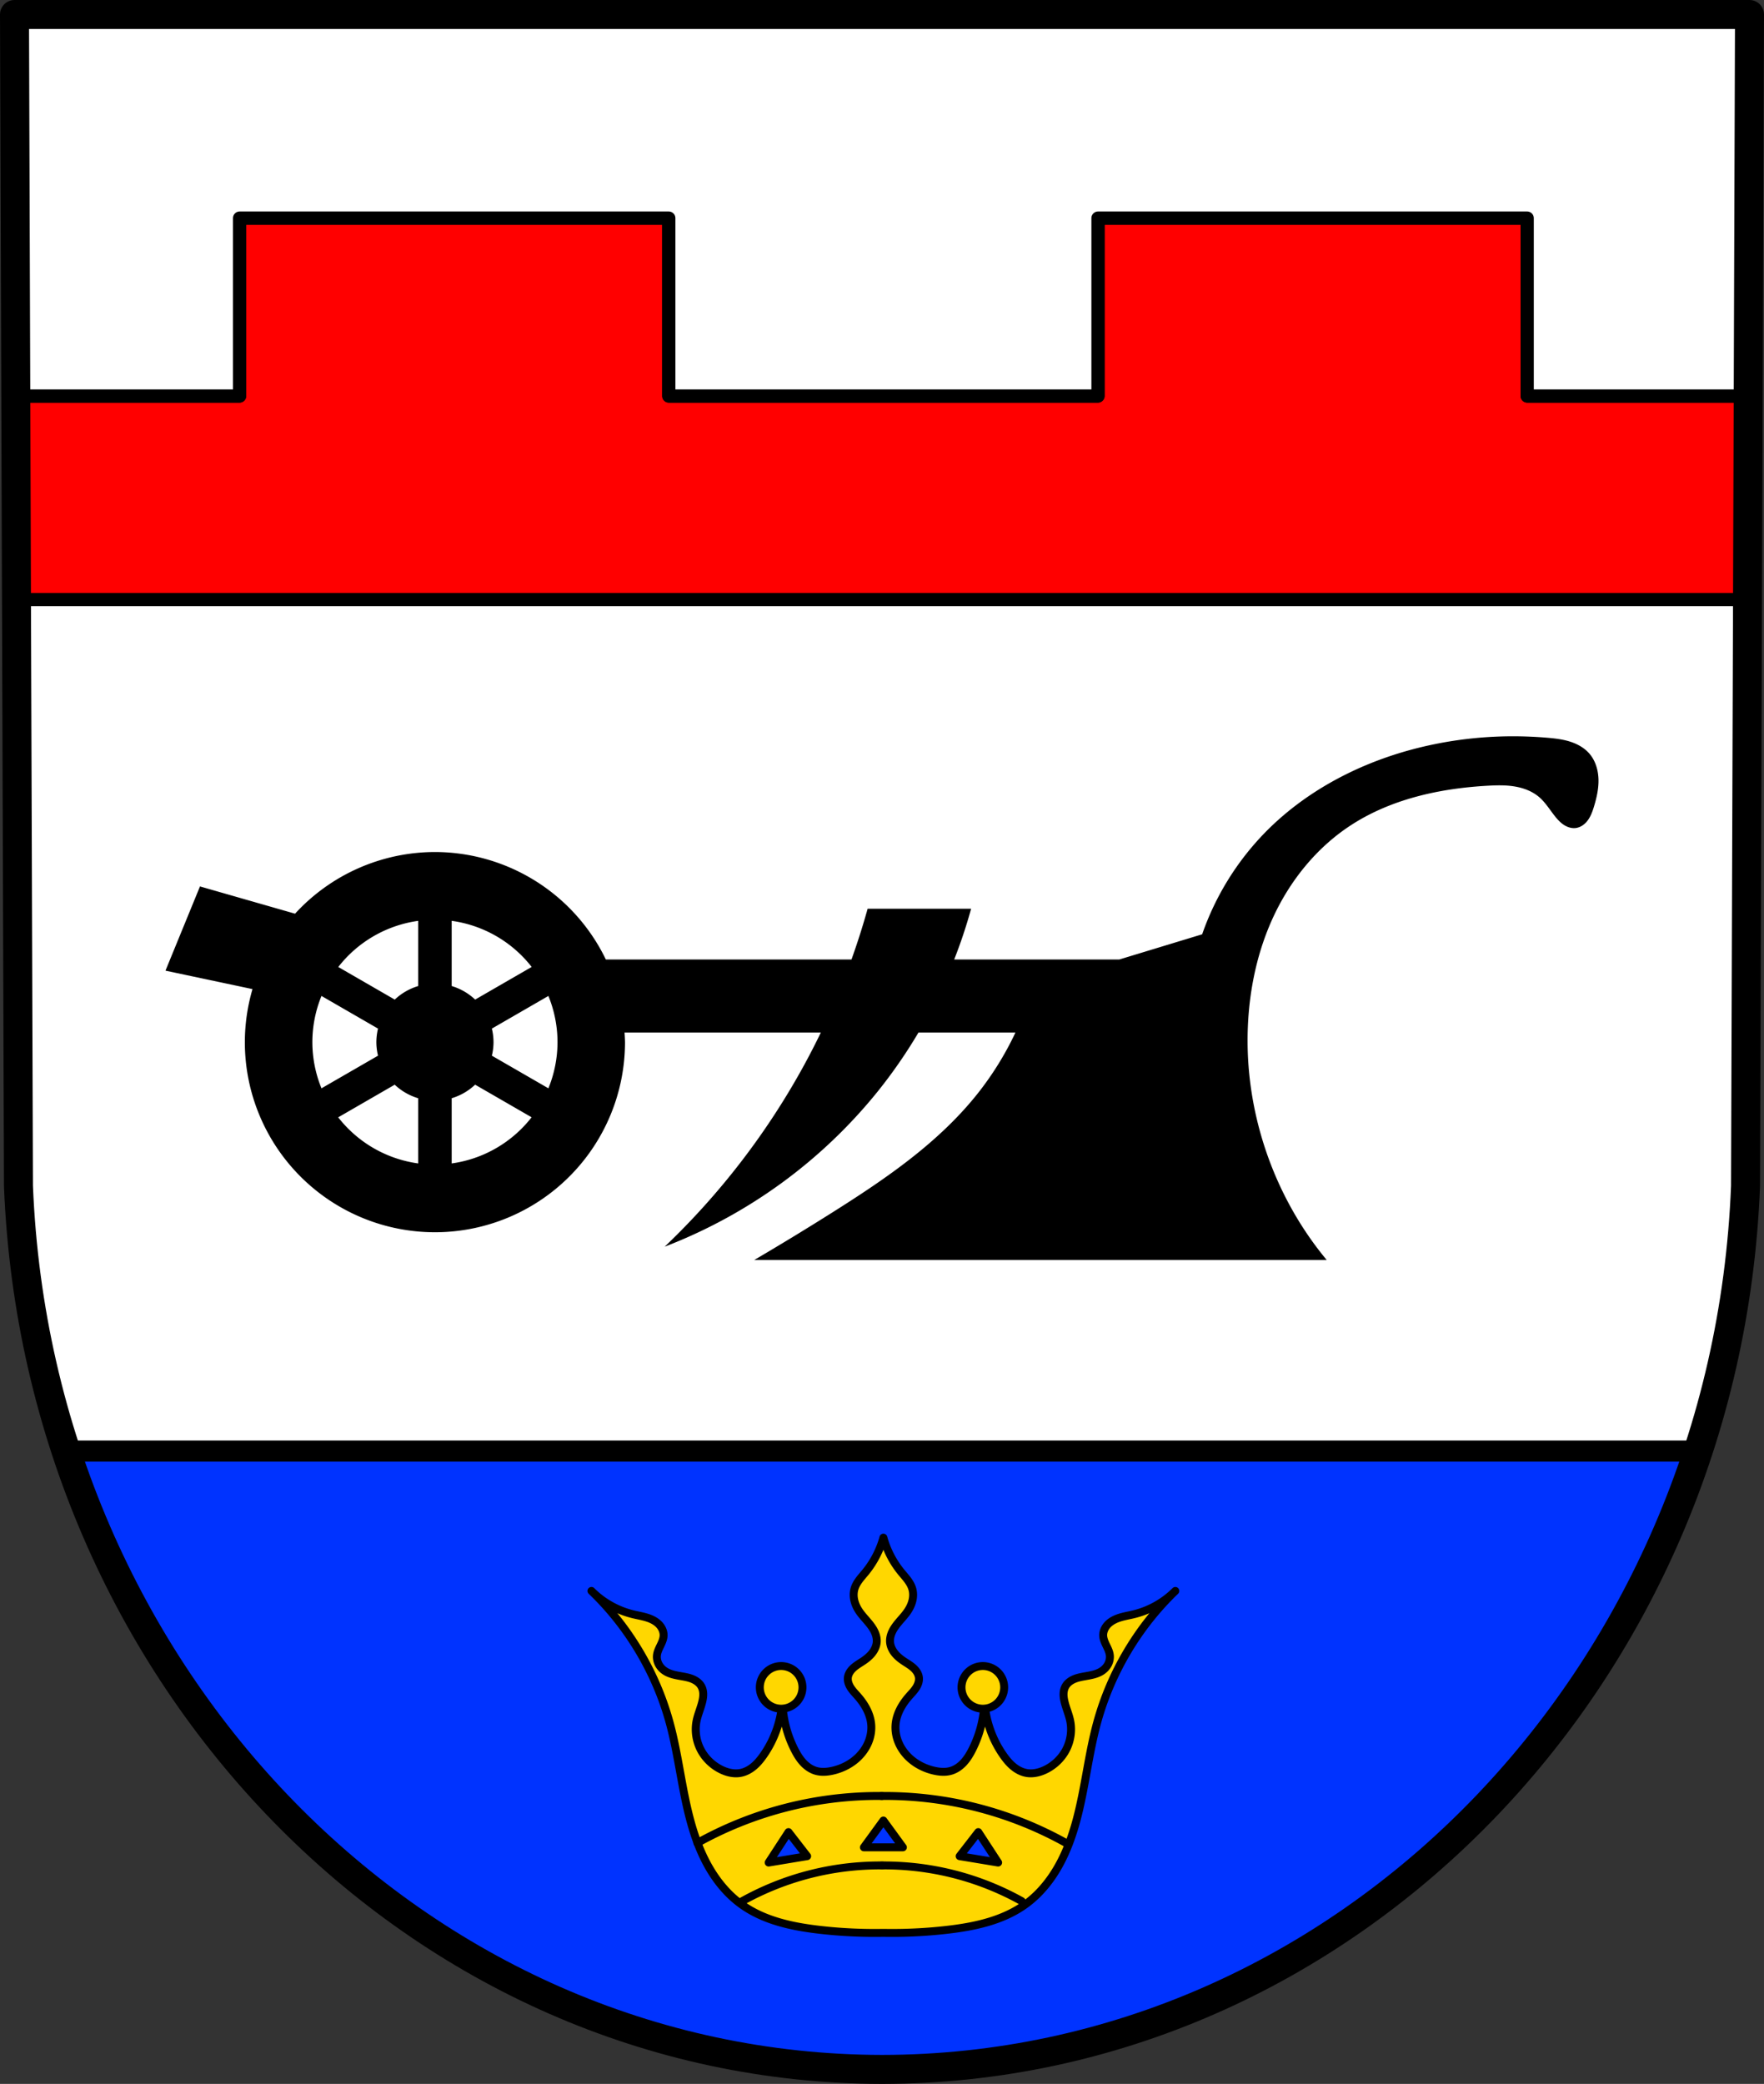 <svg xmlns="http://www.w3.org/2000/svg" width="669.39" height="790.648" viewBox="0 0 177.109 209.192"><rect x="0" y="0" width="177.109" height="209.192" fill="#333333" stroke="none"/><path style="fill:#03f;fill-opacity:1;fill-rule:evenodd;stroke:none;stroke-width:2.91;stroke-linecap:round;stroke-linejoin:round;stroke-miterlimit:4;stroke-dasharray:none;stroke-opacity:1" d="m181.104 7.043-.399 117.605c-1.938 49.47-40.245 88.65-86.7 88.677-46.415-.06-84.736-39.254-86.702-88.677L6.905 7.043h87.097z" transform="translate(-5.45 -5.588)"/><path style="fill:#fff;fill-opacity:1;stroke:#000;stroke-width:8;stroke-linecap:round;stroke-linejoin:round;stroke-miterlimit:4;stroke-dasharray:none;stroke-opacity:1" d="m5.5 5.5 1.506 444.492c1.385 34.81 7.546 68.274 17.783 99.692h619.887c10.207-31.414 16.344-64.877 17.709-99.692L663.89 5.5H5.5z" transform="scale(.265)"/><path style="fill:red;fill-opacity:1;stroke:#000;stroke-width:5;stroke-linecap:round;stroke-linejoin:round;stroke-miterlimit:4;stroke-dasharray:none;stroke-opacity:1" d="M90.775 82.62v67.396H7.295v77.119h654.8v-77.12h-83.48V82.62H416.002v67.397H253.389V82.619H90.775z" transform="scale(.265)"/><path style="fill:#fff;fill-opacity:1;stroke:#000;stroke-width:5;stroke-linecap:round;stroke-linejoin:round;stroke-miterlimit:4;stroke-dasharray:none;stroke-opacity:1" d="m5.5 5.5.49 144.516h84.785V82.619h162.613v67.397h162.614V82.619h162.613v67.397H663.4L663.89 5.5H5.5z" transform="scale(.265)"/><path style="fill:none;fill-rule:evenodd;stroke:#000;stroke-width:2.91;stroke-linecap:round;stroke-linejoin:round;stroke-miterlimit:4;stroke-dasharray:none;stroke-opacity:1" d="m181.104 7.043-.399 117.605c-1.938 49.47-40.245 88.65-86.7 88.677-46.415-.06-84.736-39.254-86.702-88.677L6.905 7.043h87.097z" transform="translate(-5.45 -5.588)"/><path style="fill:gold;fill-opacity:1;stroke:#000;stroke-width:3;stroke-linecap:round;stroke-linejoin:round;stroke-miterlimit:4;stroke-dasharray:none;stroke-opacity:1" d="M334.695 582.47a35.76 35.76 0 0 1-6.73 13.038c-.805.987-1.661 1.93-2.42 2.953-.759 1.022-1.423 2.135-1.785 3.355-.42 1.416-.416 2.94-.092 4.381.324 1.44.961 2.8 1.775 4.032 1.278 1.932 2.974 3.548 4.371 5.396.7.924 1.326 1.911 1.762 2.984.436 1.074.678 2.24.596 3.395-.107 1.507-.765 2.94-1.69 4.135-.924 1.194-2.107 2.166-3.357 3.013-1.233.836-2.546 1.568-3.664 2.551-.56.492-1.068 1.047-1.463 1.678s-.675 1.34-.762 2.08c-.162 1.383.358 2.772 1.118 3.94.759 1.167 1.75 2.162 2.667 3.21 2.603 2.975 4.681 6.579 5.047 10.514.217 2.333-.18 4.711-1.074 6.877-.894 2.166-2.279 4.12-3.973 5.74-2.66 2.545-6.075 4.254-9.671 5.047-2.077.458-4.273.613-6.309 0-1.855-.558-3.484-1.732-4.793-3.16-1.309-1.428-2.317-3.107-3.197-4.832a42.575 42.575 0 0 1-4.627-18.504 40.179 40.179 0 0 1-7.15 20.607c-1.09 1.557-2.3 3.047-3.764 4.26-1.464 1.213-3.195 2.142-5.067 2.469-2.423.423-4.937-.187-7.15-1.262-3.328-1.616-6.13-4.308-7.832-7.594-1.701-3.285-2.282-7.149-1.568-10.779.516-2.626 1.676-5.087 2.25-7.701.2-.913.33-1.848.289-2.781-.041-.934-.257-1.868-.71-2.686-.675-1.221-1.845-2.113-3.118-2.685-1.274-.573-2.655-.855-4.03-1.1-2.332-.416-4.772-.77-6.73-2.104-.953-.648-1.759-1.52-2.29-2.542-.53-1.024-.777-2.198-.654-3.344.144-1.332.766-2.557 1.35-3.762.584-1.205 1.153-2.47 1.174-3.809.02-1.28-.477-2.54-1.262-3.552s-1.845-1.786-2.992-2.356c-2.294-1.138-4.889-1.47-7.377-2.076a33.546 33.546 0 0 1-15.705-8.838c14.073 13.538 24.41 30.92 29.586 49.75 3.352 12.194 4.567 24.894 7.853 37.106 1.643 6.106 3.814 12.102 6.938 17.6 3.124 5.497 7.23 10.495 12.342 14.216 8.603 6.262 19.447 8.538 30.021 9.732 7.92.895 15.898 1.272 23.867 1.127 7.97.145 15.948-.232 23.868-1.126 10.573-1.195 21.415-3.471 30.019-9.733 5.112-3.72 9.218-8.72 12.342-14.217 3.124-5.497 5.296-11.493 6.94-17.6 3.285-12.211 4.5-24.91 7.85-37.105 5.177-18.83 15.515-36.212 29.589-49.75a33.552 33.552 0 0 1-15.707 8.838c-2.489.606-5.081.938-7.375 2.076-1.147.57-2.21 1.344-2.994 2.356-.786 1.011-1.282 2.272-1.262 3.552.023 1.34.59 2.604 1.174 3.81.584 1.204 1.205 2.43 1.35 3.76.123 1.147-.123 2.321-.653 3.345-.53 1.023-1.338 1.894-2.291 2.543-1.959 1.332-4.396 1.687-6.729 2.103-1.374.245-2.758.527-4.03 1.1-1.274.572-2.444 1.464-3.12 2.685-.452.818-.666 1.752-.707 2.686-.04.933.087 1.868.287 2.781.573 2.614 1.734 5.075 2.25 7.701.714 3.63.135 7.494-1.566 10.78-1.701 3.285-4.506 5.977-7.834 7.593-2.213 1.075-4.725 1.685-7.149 1.262-1.872-.327-3.605-1.256-5.068-2.469-1.463-1.213-2.674-2.703-3.764-4.26a40.179 40.179 0 0 1-7.15-20.607 42.572 42.572 0 0 1-4.625 18.504c-.88 1.725-1.888 3.404-3.197 4.832-1.31 1.428-2.939 2.602-4.793 3.16-2.036.613-4.233.458-6.309 0-3.596-.793-7.012-2.502-9.674-5.047-1.693-1.62-3.076-3.574-3.97-5.74-.895-2.166-1.294-4.544-1.077-6.877.367-3.935 2.444-7.54 5.047-10.514.918-1.048 1.91-2.043 2.67-3.21.76-1.168 1.278-2.557 1.115-3.94-.087-.74-.366-1.449-.761-2.08s-.904-1.186-1.463-1.678c-1.119-.983-2.43-1.715-3.662-2.55-1.25-.848-2.435-1.82-3.36-3.014-.924-1.195-1.58-2.628-1.687-4.135-.082-1.156.16-2.321.595-3.395.436-1.073 1.062-2.06 1.76-2.984 1.398-1.848 3.096-3.464 4.373-5.396.814-1.232 1.452-2.591 1.776-4.032.324-1.44.326-2.965-.094-4.38-.362-1.221-1.026-2.334-1.785-3.356-.76-1.022-1.616-1.966-2.42-2.953a35.755 35.755 0 0 1-6.729-13.037zm.002 107.165 7.39 10.15h-14.782l7.392-10.15zm-35.959 4.385 7.069 9.117-7.293 1.209-7.291 1.209 7.515-11.535zm71.91 0 7.518 11.535-7.291-1.21-7.293-1.208 7.066-9.117z" transform="scale(.265)"/><path style="fill:gold;fill-opacity:1;stroke:#000;stroke-width:.794;stroke-linecap:round;stroke-linejoin:round;stroke-miterlimit:4;stroke-dasharray:none;stroke-opacity:1" d="M83.878 172.832a2.142 2.142 0 0 0-2.141 2.142 2.142 2.142 0 0 0 2.141 2.141 2.142 2.142 0 0 0 2.142-2.141 2.142 2.142 0 0 0-2.142-2.142zm20.252 0a2.142 2.142 0 0 0-2.142 2.142 2.142 2.142 0 0 0 2.142 2.141 2.142 2.142 0 0 0 2.141-2.141 2.142 2.142 0 0 0-2.141-2.142z" transform="translate(-5.45 -5.588)"/><path style="fill:none;stroke:#000;stroke-width:.766;stroke-linecap:round;stroke-linejoin:round;stroke-miterlimit:4;stroke-dasharray:none;stroke-opacity:1" d="M-99.938 185.921a36.099 36.099 0 0 0-9.588 1.203 36.09 36.09 0 0 0-8.296 3.35" transform="matrix(1.036 0 0 1.036 192.081 -12.326)"/><path transform="matrix(-1.036 0 0 1.036 -15.036 -12.326)" style="fill:none;stroke:#000;stroke-width:.766;stroke-linecap:round;stroke-linejoin:round;stroke-miterlimit:4;stroke-dasharray:none;stroke-opacity:1" d="M-99.938 185.921a36.099 36.099 0 0 0-9.588 1.203 36.09 36.09 0 0 0-8.296 3.35"/><path style="fill:none;stroke:#000;stroke-width:1.008;stroke-linecap:round;stroke-linejoin:round;stroke-miterlimit:4;stroke-dasharray:none;stroke-opacity:1" d="M-99.938 185.921a36.099 36.099 0 0 0-9.588 1.203 36.09 36.09 0 0 0-8.296 3.35" transform="matrix(.787 0 0 .787 167.255 40.942)"/><path transform="matrix(-.787 0 0 .787 9.855 40.942)" style="fill:none;stroke:#000;stroke-width:1.008;stroke-linecap:round;stroke-linejoin:round;stroke-miterlimit:4;stroke-dasharray:none;stroke-opacity:1" d="M-99.938 185.921a36.099 36.099 0 0 0-9.588 1.203 36.09 36.09 0 0 0-8.296 3.35"/><path style="fill:#000;fill-opacity:1;stroke:none;stroke-width:.265;stroke-linecap:round;stroke-linejoin:round;stroke-miterlimit:4;stroke-dasharray:none;stroke-opacity:1" d="M157.294 79.501a39.278 39.278 0 0 0-10.381 1.406c-5.41 1.498-10.53 4.244-14.454 8.26a27.584 27.584 0 0 0-6.31 10.21l-8.321 2.53h-16.575a50.453 50.453 0 0 0 1.698-5.094h-10.39a74.35 74.35 0 0 1-1.62 5.093H66.278a19.085 19.085 0 0 0-17.16-10.788 19.085 19.085 0 0 0-14.045 6.191l-9.545-2.737-3.464 8.455 8.737 1.851a19.085 19.085 0 0 0-.768 5.325 19.085 19.085 0 0 0 19.084 19.084 19.085 19.085 0 0 0 19.085-19.084 19.085 19.085 0 0 0-.048-.962h19.709a74.3 74.3 0 0 1-1.62 3.158 74.577 74.577 0 0 1-14.058 18.337 50.982 50.982 0 0 0 21.393-15.586 50.571 50.571 0 0 0 4.087-5.91h9.737a31.263 31.263 0 0 1-3.852 6.196c-3.903 4.886-9.167 8.478-14.455 11.816a283.599 283.599 0 0 1-7.915 4.818h57.473c-5.385-6.477-8.263-14.986-7.916-23.402.16-3.883.993-7.76 2.666-11.269 1.673-3.508 4.205-6.635 7.43-8.806 4.084-2.75 9.078-3.859 13.994-4.13.903-.05 1.815-.073 2.707.077.892.149 1.77.48 2.456 1.07.64.551 1.077 1.293 1.606 1.95.258.321.544.627.891.848.348.22.765.352 1.173.3.25-.032.49-.131.697-.274.208-.142.385-.326.531-.53.293-.41.462-.894.608-1.376.267-.883.471-1.796.444-2.718-.027-.921-.303-1.858-.903-2.559-.505-.59-1.212-.981-1.952-1.216s-1.518-.324-2.292-.39a40.434 40.434 0 0 0-3.5-.144zM50.8 98.026a12.306 12.306 0 0 1 8.03 4.628l-5.674 3.277a5.882 5.882 0 0 0-2.356-1.36zm-3.363 0v6.546a5.882 5.882 0 0 0-2.353 1.36l-5.67-3.273a12.306 12.306 0 0 1 8.023-4.632zm-9.71 7.54 5.676 3.278a5.882 5.882 0 0 0-.166 1.359 5.882 5.882 0 0 0 .166 1.359l-5.676 3.277a12.306 12.306 0 0 1-.915-4.636 12.306 12.306 0 0 1 .915-4.637zm22.783 0a12.306 12.306 0 0 1 .915 4.637 12.306 12.306 0 0 1-.915 4.636l-5.676-3.277a5.882 5.882 0 0 0 .166-1.36 5.882 5.882 0 0 0-.166-1.358zm-7.357 8.907 5.67 3.273a12.306 12.306 0 0 1-8.023 4.633v-6.546a5.882 5.882 0 0 0 2.353-1.36zm-8.073.002a5.882 5.882 0 0 0 2.357 1.36v6.544a12.306 12.306 0 0 1-8.03-4.628z" transform="translate(-5.45 -5.588)"/></svg>